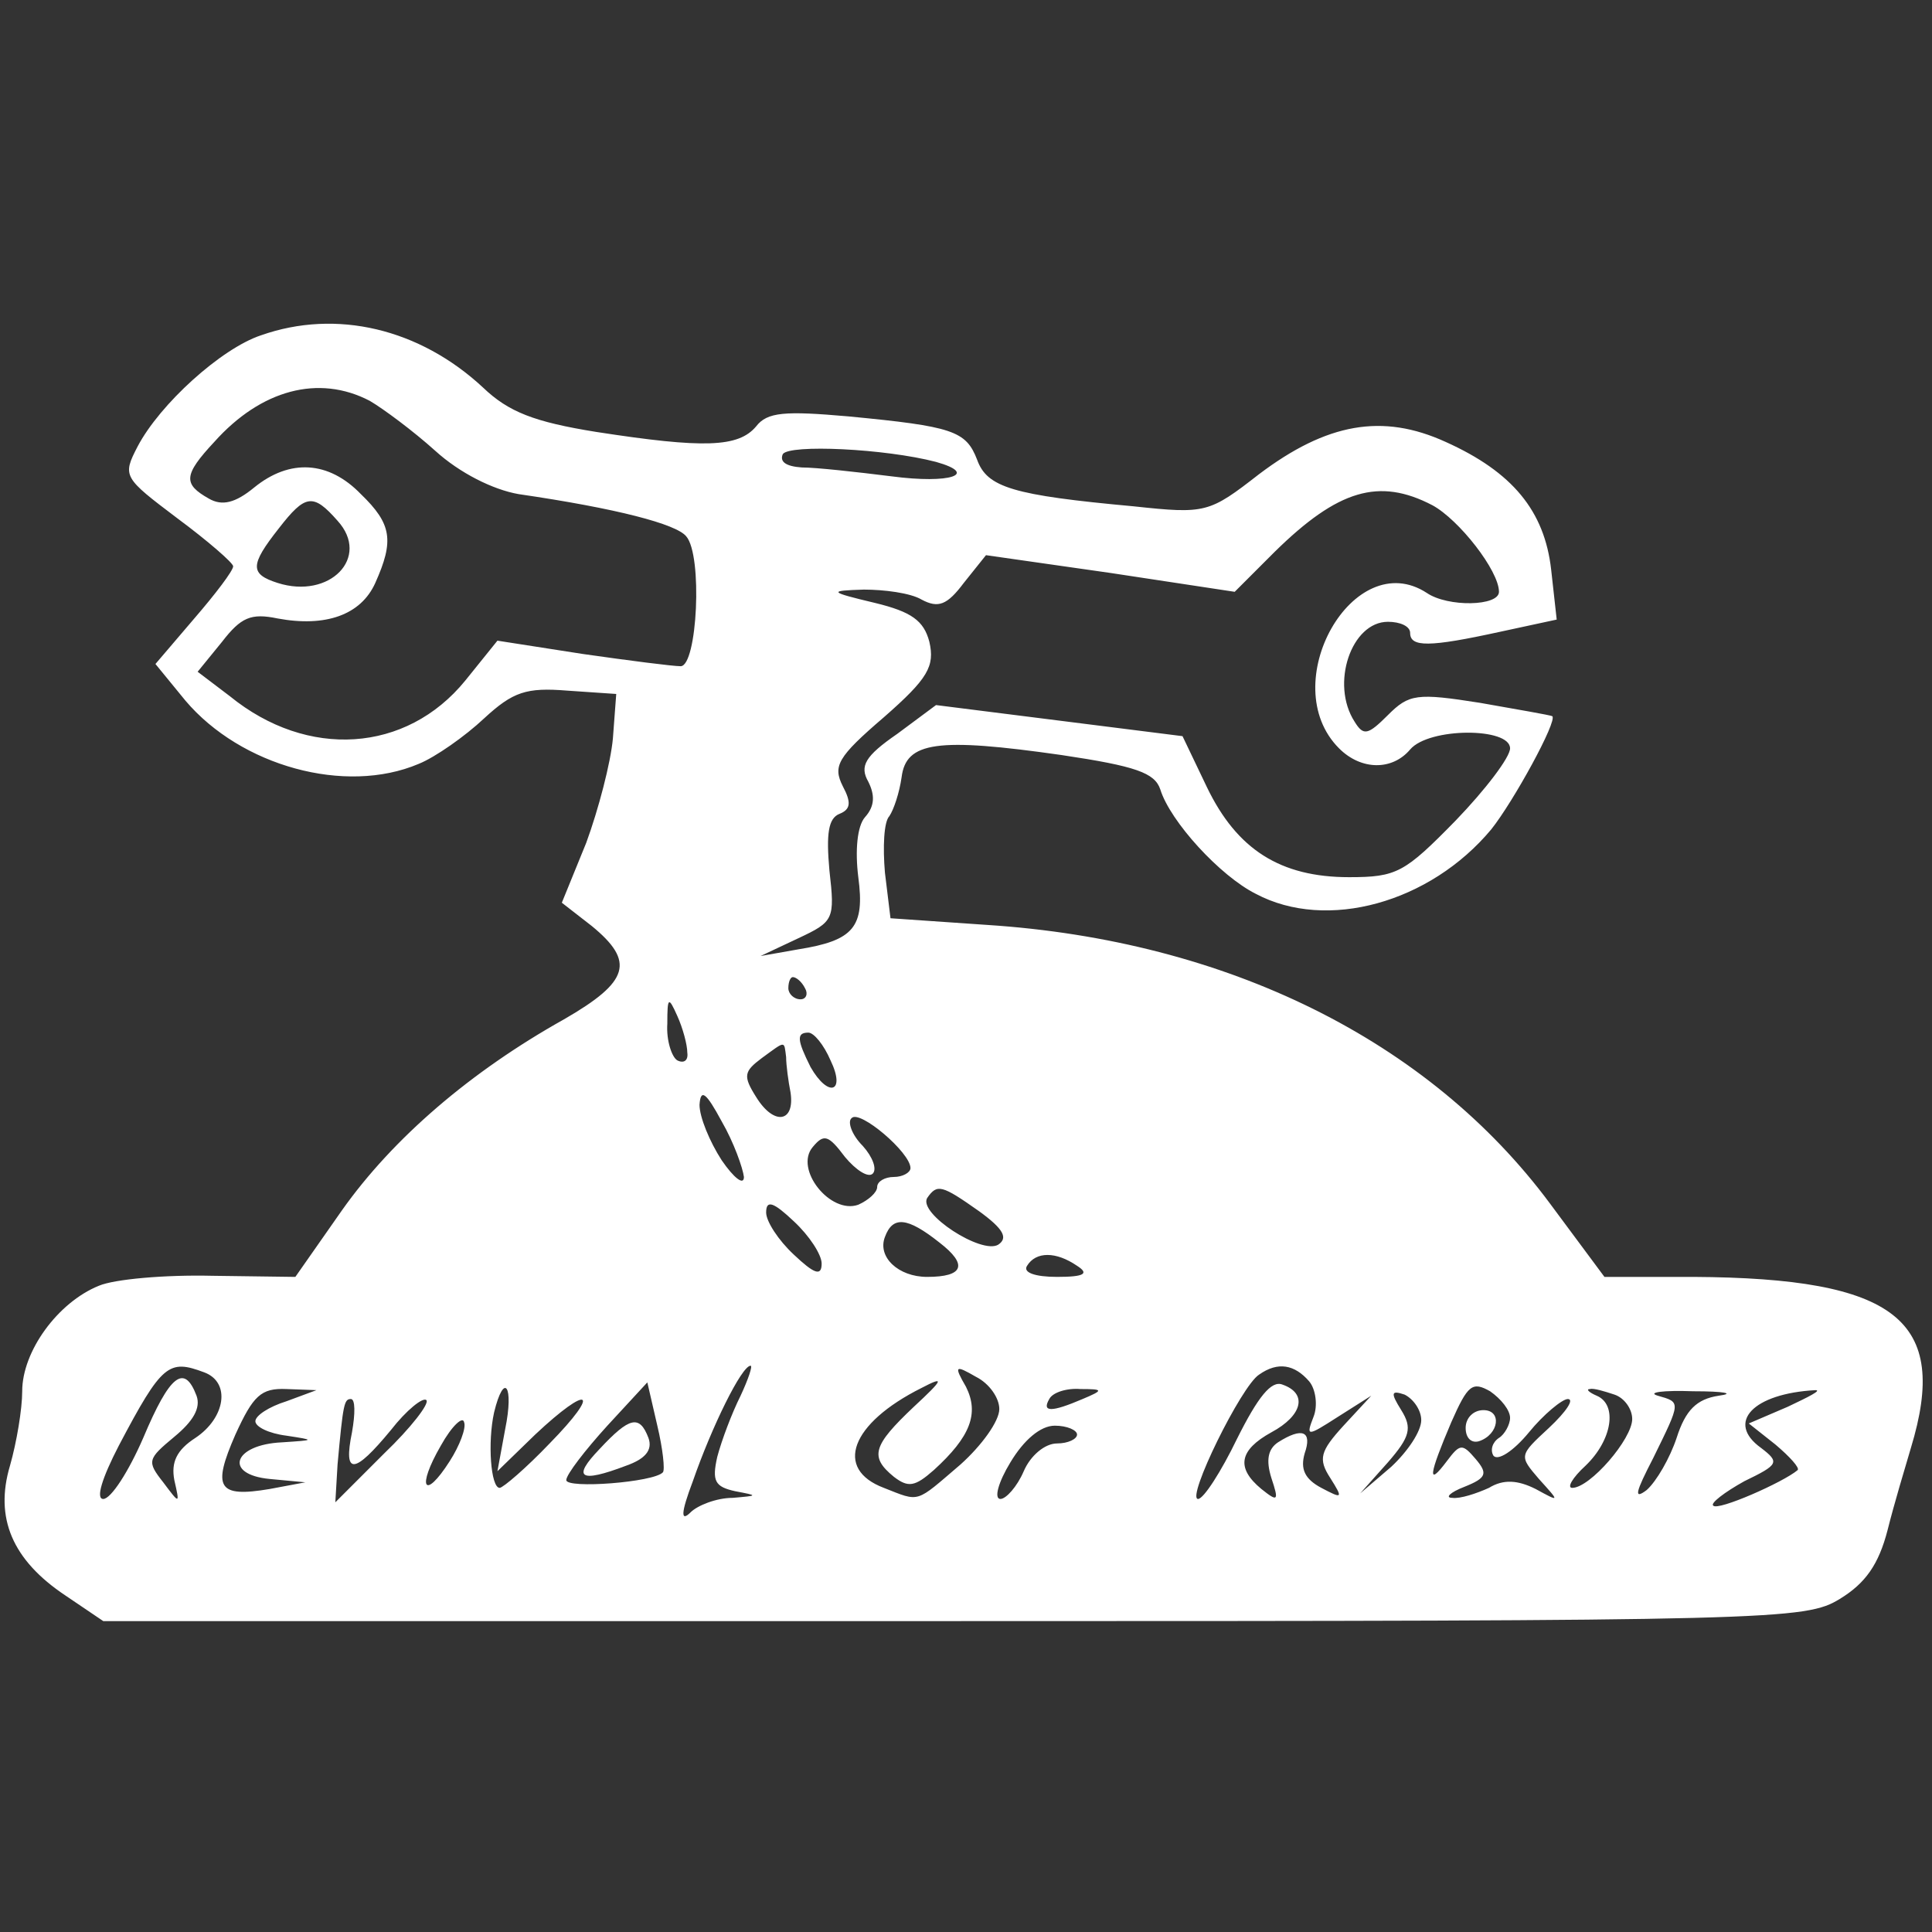 <?xml version="1.0" standalone="no"?>
<!DOCTYPE svg PUBLIC "-//W3C//DTD SVG 20010904//EN"
 "http://www.w3.org/TR/2001/REC-SVG-20010904/DTD/svg10.dtd">
<svg version="1.0" xmlns="http://www.w3.org/2000/svg"
 width="174pt" height="174pt" viewBox="0 0 174 174"
 preserveAspectRatio="xMidYMid meet">
<rect x="0" y="0" width="174" height="174" fill="#333333" stroke="none"/>
<g transform="translate(0,174) scale(0.1,-0.1)"
fill="#ffffff" stroke="none">
<path d="M235 1438 c-36 -12 -91 -62 -111 -100 -14 -27 -13 -28 36 -65 27 -20
50 -40 50 -43 0 -4 -16 -25 -35 -47 l-35 -41 27 -33 c50 -59 144 -85 210 -57
15 6 42 25 59 41 26 24 38 28 75 25 l44 -3 -3 -40 c-2 -22 -13 -64 -24 -94
l-22 -54 27 -21 c39 -32 34 -50 -25 -84 -84 -47 -154 -107 -200 -172 l-42 -60
-75 1 c-42 1 -88 -3 -102 -9 -37 -15 -69 -59 -69 -95 0 -16 -5 -46 -11 -67
-14 -47 2 -85 50 -117 l34 -23 766 0 c742 0 767 1 798 20 23 14 35 31 43 62 6
24 16 57 21 74 35 115 -13 153 -196 154 l-80 0 -49 66 c-109 147 -291 237
-507 251 l-87 6 -5 41 c-2 23 -1 46 4 51 4 6 9 21 11 35 4 32 32 36 144 20 67
-10 84 -16 89 -31 9 -29 54 -78 86 -94 64 -34 157 -8 212 58 20 25 60 98 55
102 -2 1 -31 6 -65 12 -57 9 -64 8 -83 -11 -18 -18 -22 -19 -30 -6 -22 34 -3
90 30 90 11 0 20 -4 20 -10 0 -13 17 -13 81 1 l51 11 -5 45 c-6 53 -35 88 -95
115 -57 26 -107 17 -168 -29 -45 -35 -48 -36 -113 -29 -109 10 -132 17 -141
42 -10 26 -22 30 -116 39 -57 5 -73 4 -83 -9 -16 -19 -47 -20 -144 -5 -56 9
-79 18 -102 40 -57 53 -132 71 -200 47z m98 -59 c12 -7 39 -27 59 -45 22 -20
52 -35 75 -39 89 -13 142 -27 151 -38 15 -17 10 -117 -5 -117 -7 0 -46 5 -88
11 l-77 12 -29 -36 c-53 -65 -142 -71 -212 -14 l-29 22 22 27 c17 22 26 26 50
21 43 -8 75 3 88 32 17 38 15 53 -13 80 -29 30 -64 32 -96 6 -17 -14 -29 -17
-41 -10 -23 13 -23 21 5 51 42 47 94 61 140 37z m510 -55 c39 -11 13 -20 -40
-13 -32 4 -68 8 -81 8 -14 1 -20 5 -17 12 6 9 92 5 138 -7z m447 -39 c24 -13
60 -59 60 -78 0 -13 -46 -14 -65 -1 -66 43 -137 -82 -79 -140 20 -20 48 -20
64 -1 17 20 90 20 90 1 0 -8 -22 -37 -49 -65 -46 -47 -53 -51 -96 -51 -62 0
-101 25 -128 81 l-22 46 -111 14 -111 14 -35 -26 c-29 -20 -34 -29 -26 -43 6
-12 6 -22 -3 -32 -7 -8 -9 -30 -6 -54 6 -45 -4 -57 -54 -65 l-34 -6 34 16 c32
15 33 17 28 61 -3 33 -1 47 9 51 10 4 11 10 3 25 -9 18 -5 26 37 62 40 35 46
46 41 68 -5 19 -16 27 -49 35 -42 10 -42 11 -10 12 18 0 42 -3 52 -9 15 -8 23
-5 38 15 l20 25 112 -16 112 -17 36 36 c57 56 94 67 142 42z m-986 -14 c30
-33 -7 -71 -54 -56 -25 8 -25 16 1 49 24 31 31 32 53 7z m421 -421 c3 -5 1
-10 -4 -10 -6 0 -11 5 -11 10 0 6 2 10 4 10 3 0 8 -4 11 -10z m-106 -58 c1 -7
-3 -10 -9 -7 -5 3 -10 18 -9 33 0 24 1 25 9 7 5 -11 9 -26 9 -33z m129 -7 c14
-29 -2 -34 -18 -6 -12 24 -13 31 -2 31 5 0 14 -11 20 -25z m-40 3 c0 -7 2 -22
4 -32 4 -27 -15 -30 -31 -4 -12 19 -11 23 5 35 22 16 20 16 22 1z m-38 -108
c0 -8 -9 -1 -20 15 -11 17 -20 39 -20 50 1 15 6 11 20 -15 11 -19 19 -42 20
-50z m150 8 c0 -4 -7 -8 -15 -8 -8 0 -15 -4 -15 -9 0 -5 -8 -12 -17 -16 -25
-9 -58 32 -41 52 10 12 14 11 29 -9 10 -12 21 -19 25 -15 4 4 0 15 -9 25 -10
10 -14 22 -10 25 7 8 53 -31 53 -45z m62 -39 c22 -16 26 -24 17 -30 -15 -9
-72 28 -64 42 9 13 13 12 47 -12z m-142 -47 c0 -12 -7 -9 -25 8 -14 13 -25 30
-25 38 0 12 7 9 25 -8 14 -13 25 -30 25 -38z m106 19 c26 -20 22 -31 -11 -31
-26 0 -45 18 -38 36 7 19 20 18 49 -5z m124 -21 c11 -7 7 -10 -18 -10 -20 0
-31 4 -27 10 8 13 26 13 45 0z m-786 -96 c24 -9 19 -41 -8 -59 -17 -11 -22
-22 -19 -38 5 -22 5 -22 -10 -2 -15 19 -14 21 10 41 17 14 24 26 20 37 -11 29
-24 19 -48 -38 -13 -30 -29 -55 -36 -55 -7 0 -1 19 14 48 39 74 45 78 77 66z
m483 -21 c-8 -16 -17 -40 -21 -55 -5 -22 -2 -27 16 -31 21 -4 21 -4 -2 -6 -15
0 -32 -7 -38 -13 -9 -9 -9 -1 2 28 17 49 44 104 52 104 2 0 -2 -12 -9 -27z
m233 -12 c0 -11 -16 -33 -35 -50 -41 -35 -36 -34 -69 -21 -45 17 -30 58 34 90
21 11 20 8 -7 -17 -37 -35 -40 -45 -18 -63 13 -10 19 -9 36 6 33 30 41 51 29
75 -11 19 -10 20 9 9 12 -6 21 -19 21 -29z m279 25 c6 -7 8 -22 4 -32 -7 -18
-6 -18 22 0 l30 19 -25 -27 c-21 -23 -23 -30 -12 -47 12 -19 11 -19 -8 -9 -15
8 -19 17 -15 31 7 20 -2 24 -24 10 -9 -6 -11 -16 -6 -32 7 -21 6 -22 -9 -10
-23 19 -20 35 9 51 28 15 33 35 10 43 -10 4 -22 -11 -41 -49 -14 -29 -30 -54
-35 -54 -11 0 39 102 55 112 17 12 32 9 45 -6z m181 -33 c0 -6 -5 -15 -10 -18
-6 -4 -8 -11 -5 -16 4 -5 18 4 32 21 13 16 30 30 35 30 6 0 -1 -11 -17 -26
-27 -25 -27 -25 -9 -46 19 -21 19 -21 -3 -9 -16 8 -29 9 -42 1 -11 -5 -26 -10
-33 -9 -7 0 -2 5 11 10 20 8 21 12 10 25 -12 14 -14 14 -26 -2 -18 -24 -16
-12 4 35 15 34 19 37 35 28 10 -7 18 -17 18 -24z m-1102 15 c-16 -5 -28 -13
-28 -18 0 -5 12 -11 28 -13 26 -4 26 -4 -4 -6 -44 -2 -53 -29 -11 -33 l32 -3
-32 -6 c-47 -8 -52 1 -31 49 16 35 23 42 46 41 l27 -1 -27 -10z m197 -25 l-7
-38 34 33 c49 46 60 40 13 -8 -21 -22 -42 -40 -45 -40 -8 0 -11 41 -5 68 9 37
18 24 10 -15z m142 -39 c-8 -9 -87 -15 -87 -7 0 5 17 27 37 49 l36 39 9 -39
c5 -21 7 -40 5 -42z m378 66 c-28 -12 -37 -12 -30 0 3 6 16 10 28 9 21 0 21
-1 2 -9z m305 -19 c0 -10 -12 -28 -27 -42 l-28 -24 25 28 c20 23 22 31 12 47
-10 16 -9 18 3 14 8 -4 15 -14 15 -23z m174 23 c9 -3 16 -13 16 -22 0 -18 -38
-62 -54 -62 -5 0 0 9 12 20 24 23 29 55 10 63 -7 3 -10 6 -6 6 3 1 13 -2 22
-5z m94 -1 c-20 -3 -30 -13 -38 -38 -6 -18 -18 -39 -27 -47 -12 -9 -10 -2 6
29 25 51 25 50 4 56 -10 3 5 5 32 4 28 0 38 -2 23 -4z m62 -10 l-35 -15 24
-19 c13 -11 22 -21 20 -23 -13 -11 -72 -37 -76 -32 -3 2 10 12 28 22 31 15 32
17 15 30 -32 23 -7 49 49 52 6 0 -6 -6 -25 -15z m-1293 -23 c-8 -39 2 -38 35
2 14 18 29 30 32 27 3 -3 -14 -25 -38 -48 l-44 -44 2 34 c5 55 6 59 12 59 4 0
4 -13 1 -30z m88 -26 c-23 -36 -30 -24 -8 14 10 18 20 27 21 21 2 -5 -4 -21
-13 -35z m565 24 c0 -4 -8 -8 -18 -8 -11 0 -24 -11 -30 -25 -6 -14 -16 -25
-21 -25 -6 0 -2 15 9 33 12 20 27 33 40 33 11 0 20 -4 20 -8z"/>
<path d="M1320 454 c0 -9 5 -14 12 -12 18 6 21 28 4 28 -9 0 -16 -7 -16 -16z"/>
<path d="M540 435 c-25 -26 -18 -31 24 -15 17 6 24 14 20 25 -8 21 -17 19 -44
-10z"/>
</g>
</svg>
